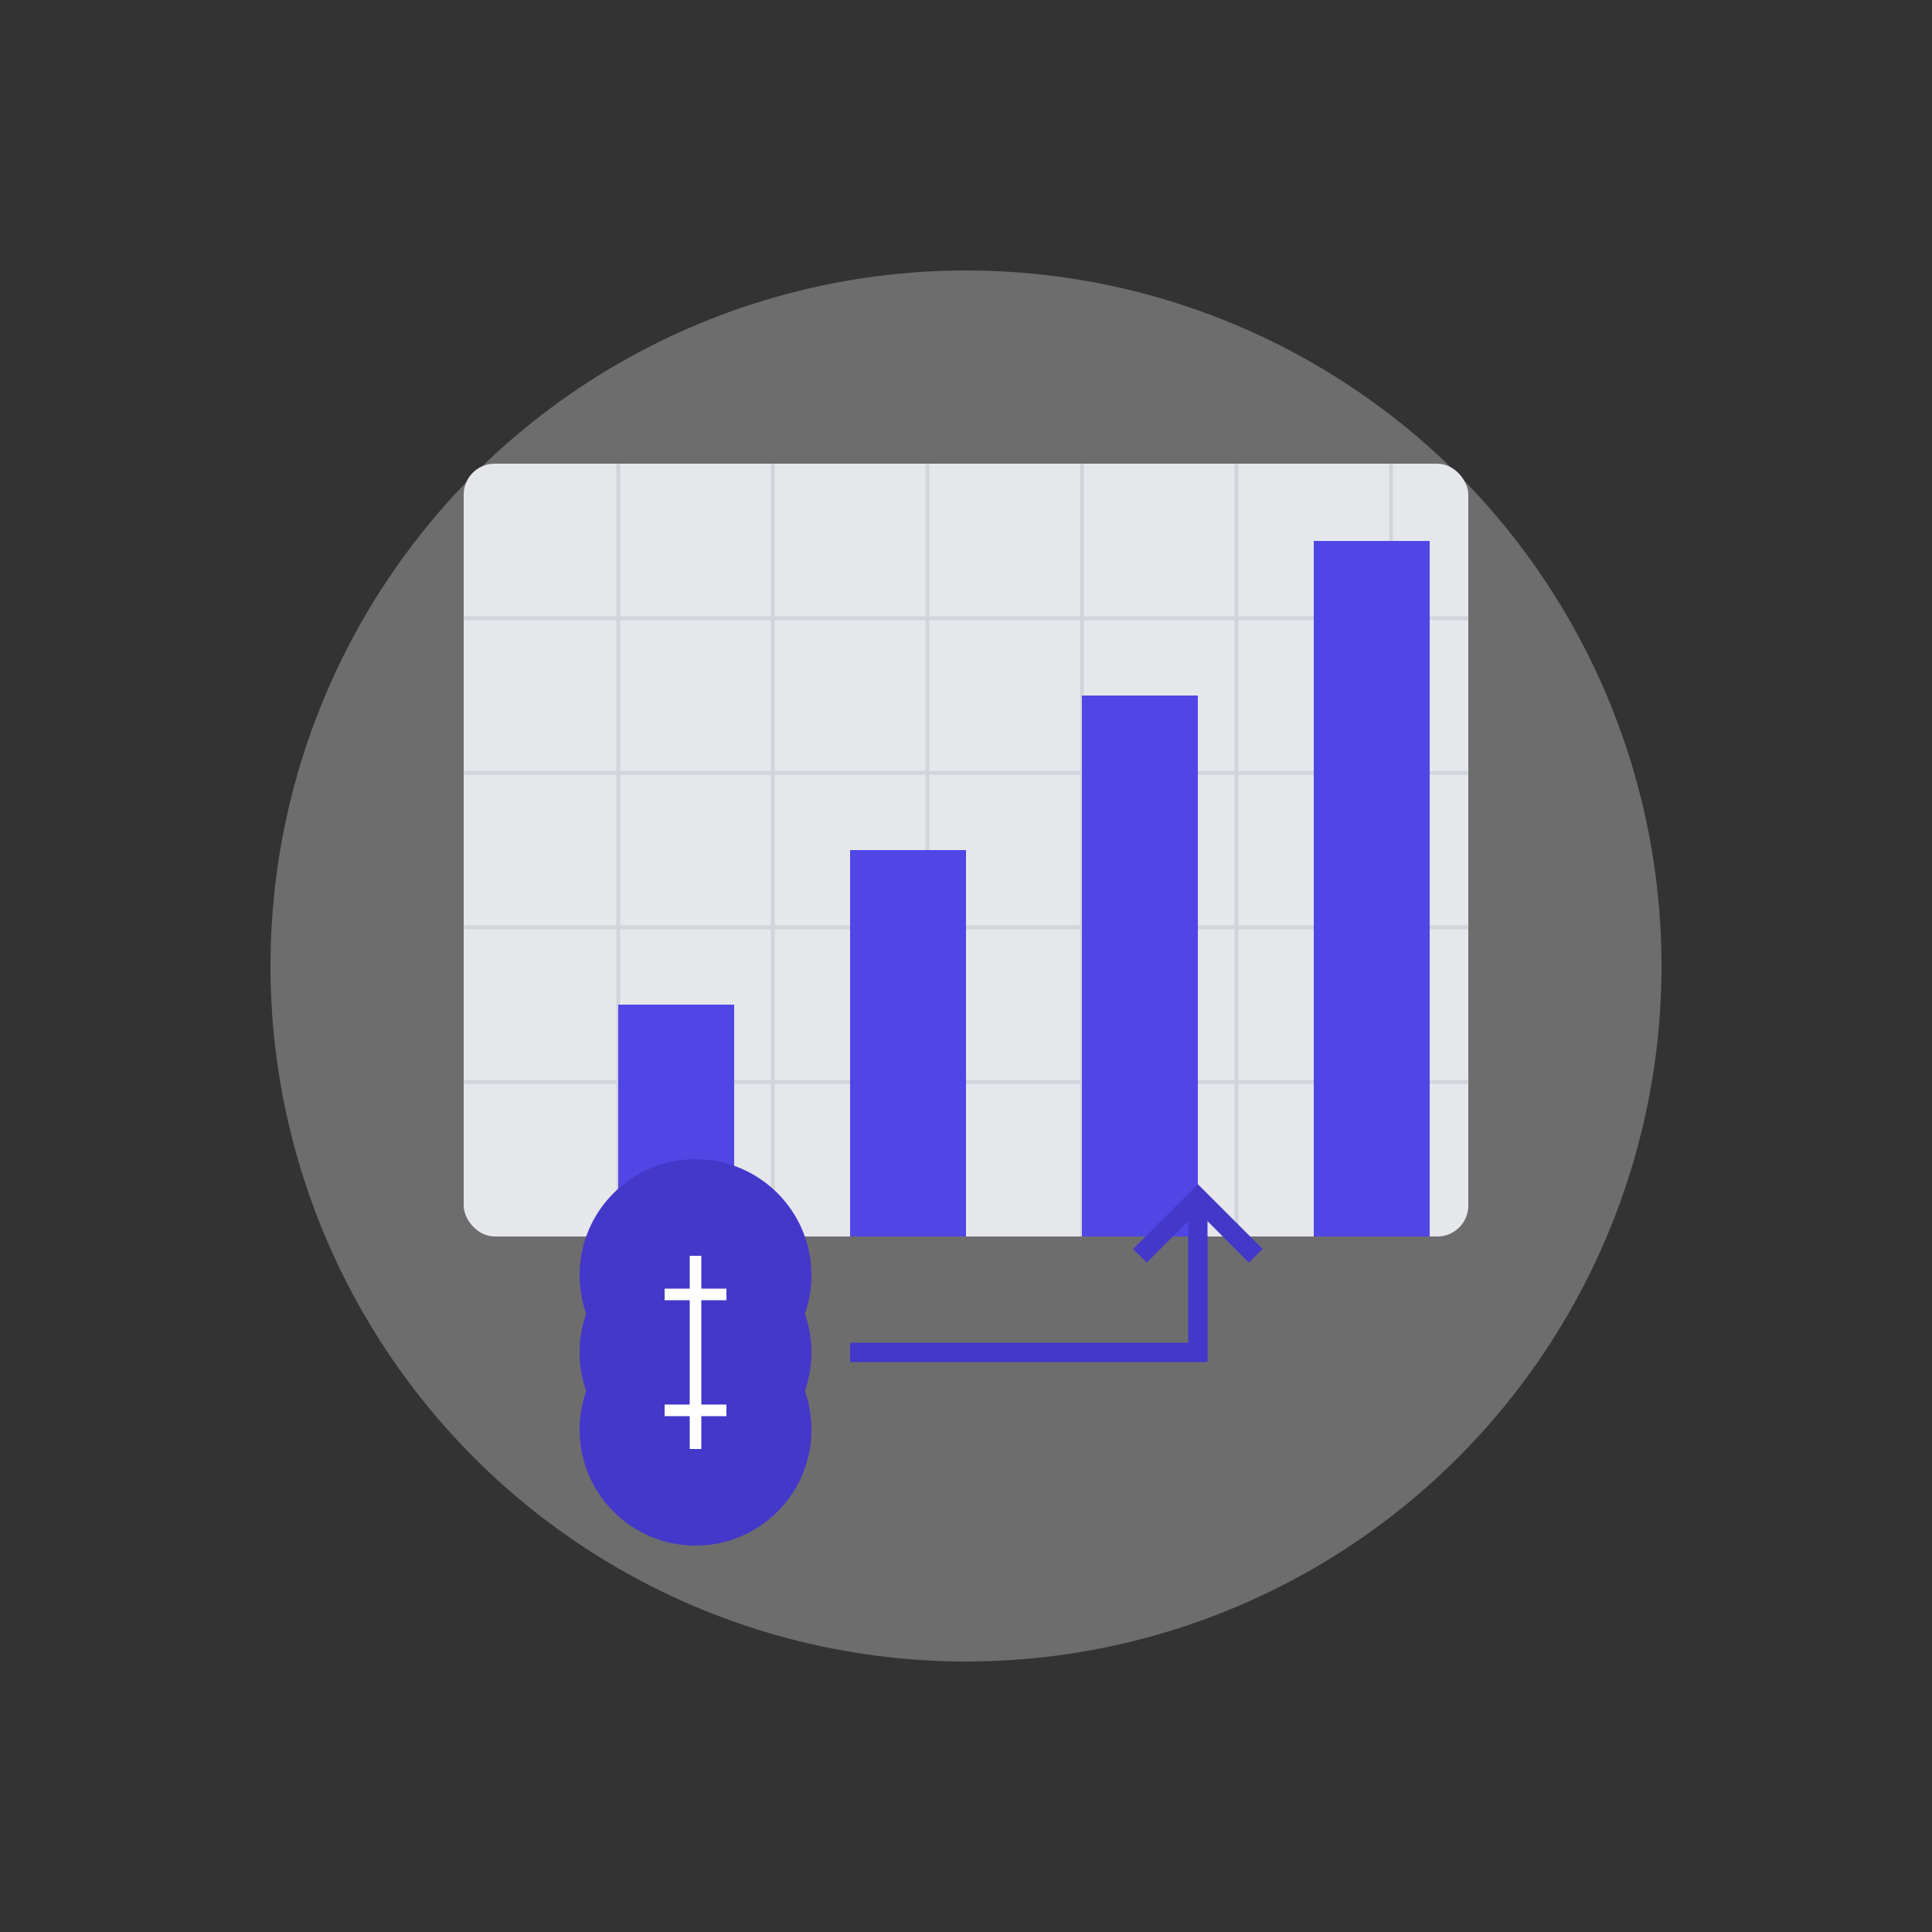 <svg xmlns="http://www.w3.org/2000/svg" viewBox="0 0 500 500">
  <rect x="0" y="0" width="500" height="500" fill="#333333" stroke="none"/>
  <style>
    .primary-color { fill: #4f46e5; }
    .secondary-color { fill: #f3f4f6; }
    .accent-color { fill: #e5e7eb; }
    .dark-color { fill: #4338ca; }
    .grid-color { stroke: #d1d5db; }
    @media (prefers-color-scheme: dark) {
      .secondary-color { fill: #334155; }
      .accent-color { fill: #1e293b; }
      .dark-color { fill: #6366f1; }
      .grid-color { stroke: #475569; }
    }
  </style>
  <rect width="100%" height="100%" fill="none"/>
  <circle cx="250" cy="250" r="180" class="secondary-color" opacity="0.3"/>
  
  <!-- Graph Background -->
  <rect x="120" y="120" width="260" height="200" rx="8" class="accent-color"/>
  
  <!-- Graph Grid -->
  <path d="M120,160 L380,160" fill="none" class="grid-color" stroke-width="1"/>
  <path d="M120,200 L380,200" fill="none" class="grid-color" stroke-width="1"/>
  <path d="M120,240 L380,240" fill="none" class="grid-color" stroke-width="1"/>
  <path d="M120,280 L380,280" fill="none" class="grid-color" stroke-width="1"/>
  <path d="M160,120 L160,320" fill="none" class="grid-color" stroke-width="1"/>
  <path d="M200,120 L200,320" fill="none" class="grid-color" stroke-width="1"/>
  <path d="M240,120 L240,320" fill="none" class="grid-color" stroke-width="1"/>
  <path d="M280,120 L280,320" fill="none" class="grid-color" stroke-width="1"/>
  <path d="M320,120 L320,320" fill="none" class="grid-color" stroke-width="1"/>
  <path d="M360,120 L360,320" fill="none" class="grid-color" stroke-width="1"/>
  
  <!-- Graph Bars -->
  <rect x="160" y="260" width="30" height="60" class="primary-color"/>
  <rect x="220" y="220" width="30" height="100" class="primary-color"/>
  <rect x="280" y="180" width="30" height="140" class="primary-color"/>
  <rect x="340" y="140" width="30" height="180" class="primary-color"/>
  
  <!-- Coin Stack -->
  <circle cx="180" cy="370" r="30" class="dark-color"/>
  <circle cx="180" cy="350" r="30" class="dark-color"/>
  <circle cx="180" cy="330" r="30" class="dark-color"/>
  
  <!-- Dollar Signs -->
  <path d="M180,325 L180,375" fill="none" stroke="white" stroke-width="3"/>
  <path d="M172,335 L188,335" fill="none" stroke="white" stroke-width="3"/>
  <path d="M172,365 L188,365" fill="none" stroke="white" stroke-width="3"/>
  
  <!-- Arrow -->
  <path d="M220,350 L310,350 L310,310" fill="none" stroke="#4338ca" stroke-width="5"/>
  <path d="M295,325 L310,310 L325,325" fill="none" stroke="#4338ca" stroke-width="5"/>
</svg>
